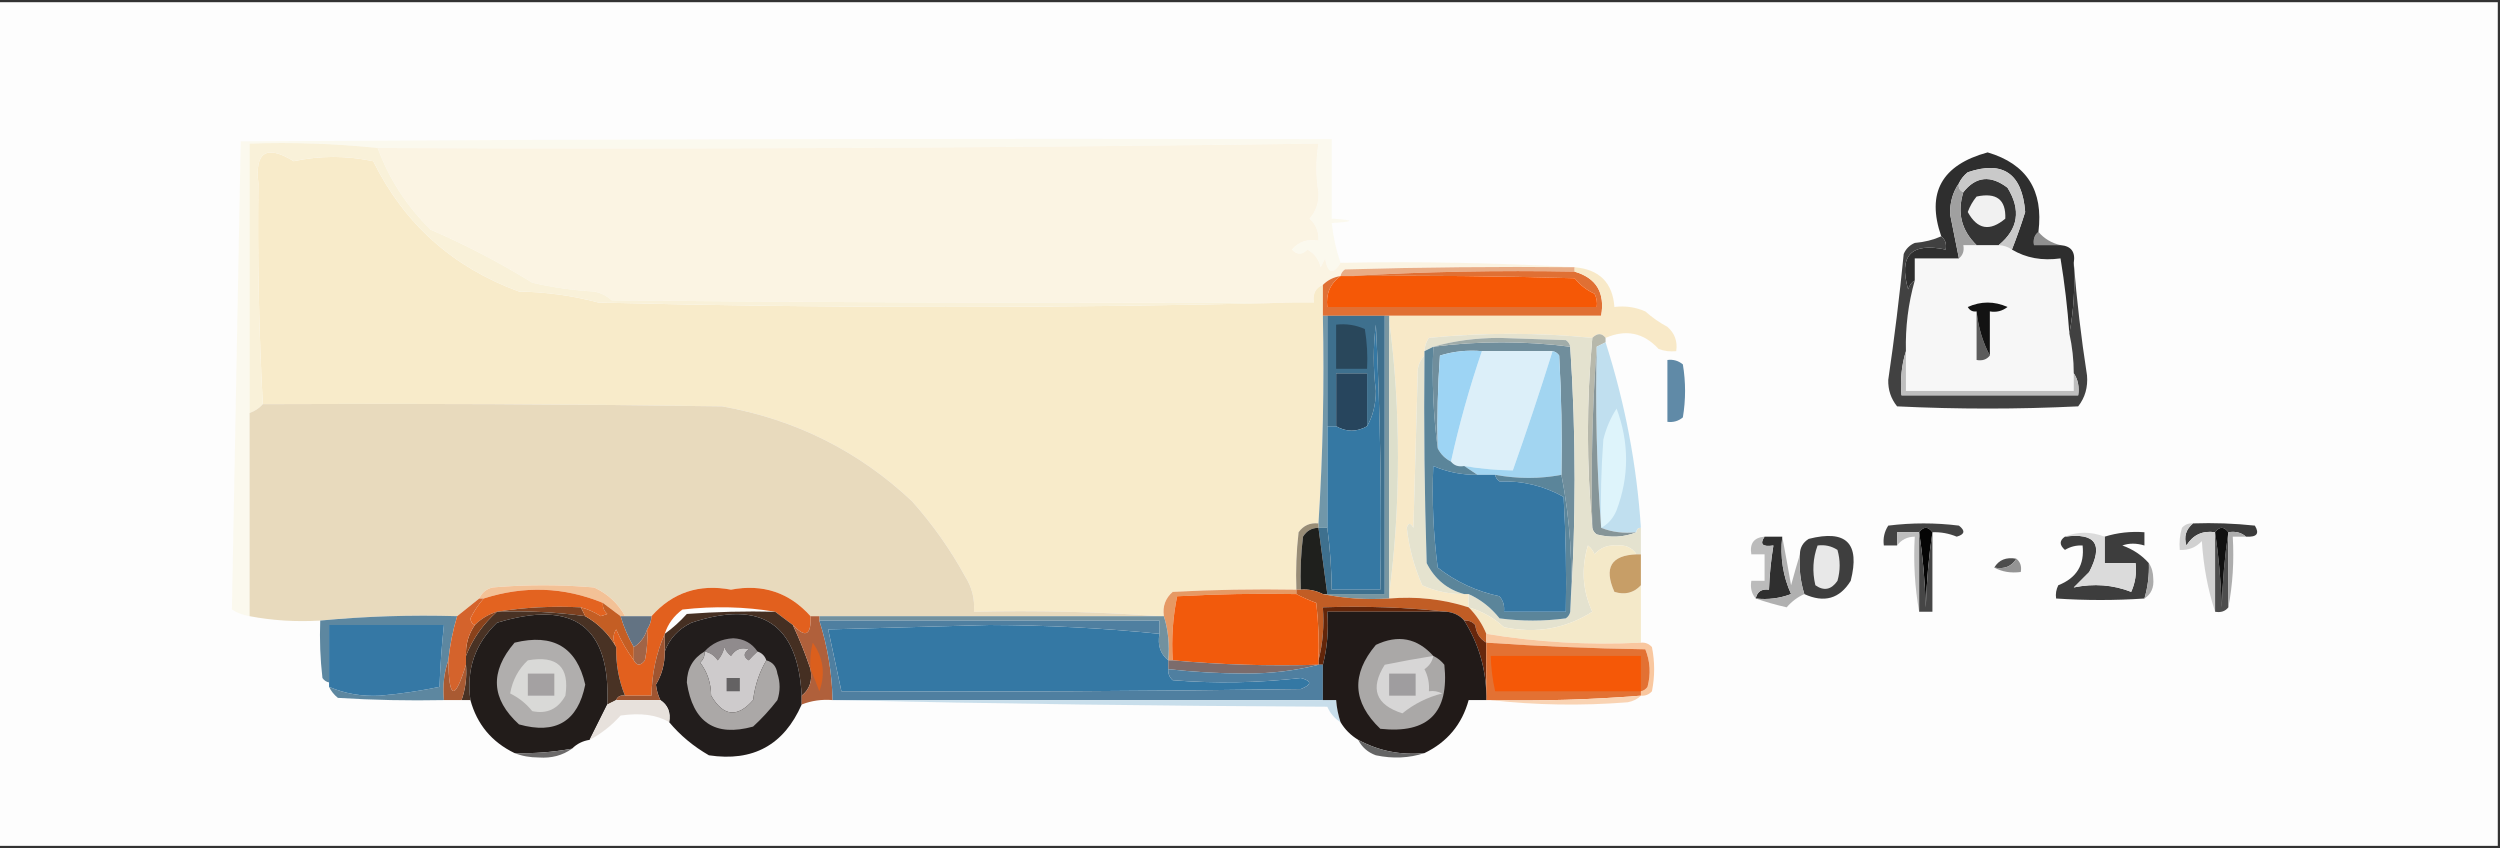 <?xml version="1.0" encoding="UTF-8"?>
<!DOCTYPE svg PUBLIC "-//W3C//DTD SVG 1.1//EN" "http://www.w3.org/Graphics/SVG/1.1/DTD/svg11.dtd">
<svg xmlns="http://www.w3.org/2000/svg" version="1.1" width="566px" height="192px" style="shape-rendering:geometricPrecision; text-rendering:geometricPrecision; image-rendering:optimizeQuality; fill-rule:evenodd; clip-rule:evenodd" xmlns:xlink="http://www.w3.org/1999/xlink">
<rect width="100%" height="100%" fill="#333333" stroke="none"/>
<g><path style="opacity:0.994" fill="#fefefe" d="M -0.5,0.5 C 188.167,0.5 376.833,0.5 565.5,0.5C 565.5,64.167 565.5,127.833 565.5,191.5C 376.833,191.5 188.167,191.5 -0.5,191.5C -0.5,127.833 -0.5,64.167 -0.5,0.5 Z"/></g>
<g><path style="opacity:1" fill="#fbf9ee" d="M 303.5,59.5 C 301.795,62.287 300.628,61.953 300,58.5C 299.667,59.167 299.333,59.833 299,60.5C 298.585,58.709 297.585,57.376 296,56.5C 294.817,57.731 293.651,57.731 292.5,56.5C 294.023,54.718 296.023,54.051 298.5,54.5C 298.617,52.517 297.95,50.85 296.5,49.5C 297.969,47.808 298.635,45.808 298.5,43.5C 297.898,39.972 297.898,36.305 298.5,32.5C 227.522,33.487 156.522,33.821 85.5,33.5C 76.014,32.506 66.348,32.173 56.5,32.5C 56.5,52.833 56.5,73.167 56.5,93.5C 56.5,108.833 56.5,124.167 56.5,139.5C 55.078,139.291 53.745,138.791 52.5,138C 53.154,102.943 53.82,67.609 54.5,32C 136.833,31.5 219.166,31.333 301.5,31.5C 301.5,37.5 301.5,43.5 301.5,49.5C 306.833,49.833 306.833,50.167 301.5,50.5C 301.858,53.689 302.525,56.689 303.5,59.5 Z"/></g>
<g><path style="opacity:1" fill="#fbf4e3" d="M 303.5,59.5 C 321.341,59.17 339.008,59.503 356.5,60.5C 339.163,60.333 321.83,60.5 304.5,61C 303.944,61.383 303.611,61.883 303.5,62.5C 301.938,62.733 300.605,63.4 299.5,64.5C 297.824,65.183 297.157,66.517 297.5,68.5C 295.833,68.5 294.167,68.5 292.5,68.5C 241.166,68.667 189.832,68.5 138.5,68C 137.377,66.956 136.044,66.29 134.5,66C 129.771,65.727 125.104,65.061 120.5,64C 113.091,59.425 105.425,55.425 97.5,52C 92.118,46.738 88.118,40.571 85.5,33.5C 156.522,33.821 227.522,33.487 298.5,32.5C 297.898,36.305 297.898,39.972 298.5,43.5C 298.635,45.808 297.969,47.808 296.5,49.5C 297.95,50.85 298.617,52.517 298.5,54.5C 296.023,54.051 294.023,54.718 292.5,56.5C 293.651,57.731 294.817,57.731 296,56.5C 297.585,57.376 298.585,58.709 299,60.5C 299.333,59.833 299.667,59.167 300,58.5C 300.628,61.953 301.795,62.287 303.5,59.5 Z"/></g>
<g><path style="opacity:1" fill="#f8ebca" d="M 292.5,68.5 C 294.167,68.5 295.833,68.5 297.5,68.5C 297.157,66.517 297.824,65.183 299.5,64.5C 299.5,66.833 299.5,69.167 299.5,71.5C 299.83,87.342 299.496,103.009 298.5,118.5C 296.61,118.297 295.11,118.963 294,120.5C 293.501,124.821 293.334,129.154 293.5,133.5C 284.161,133.334 274.827,133.5 265.5,134C 263.845,135.444 263.178,137.278 263.5,139.5C 263.167,139.5 262.833,139.5 262.5,139.5C 248.677,138.504 234.677,138.171 220.5,138.5C 220.722,135.61 220.055,132.943 218.5,130.5C 215.203,124.463 211.203,118.796 206.5,113.5C 194.412,102.123 180.079,94.956 163.5,92C 128.835,91.5 94.168,91.333 59.5,91.5C 58.622,74.921 58.288,58.254 58.5,41.5C 57.67,34.367 60.336,32.7 66.5,36.5C 72.476,35.209 78.476,35.209 84.5,36.5C 91.52,50.681 102.52,60.515 117.5,66C 123.627,66.098 129.627,66.931 135.5,68.5C 187.998,69.831 240.332,69.831 292.5,68.5 Z"/></g>
<g><path style="opacity:1" fill="#909090" d="M 461.5,52.5 C 462.802,54.028 464.469,55.028 466.5,55.5C 464.5,55.5 462.5,55.5 460.5,55.5C 460.263,54.209 460.596,53.209 461.5,52.5 Z"/></g>
<g><path style="opacity:1" fill="#f7f7f7" d="M 447.5,55.5 C 449.167,55.5 450.833,55.5 452.5,55.5C 453.609,55.557 454.609,55.89 455.5,56.5C 458.684,58.414 462.351,59.08 466.5,58.5C 467.427,64.134 468.093,69.8 468.5,75.5C 469.159,78.455 469.492,81.455 469.5,84.5C 469.5,85.833 469.5,87.167 469.5,88.5C 456.833,88.5 444.167,88.5 431.5,88.5C 431.5,85.5 431.5,82.5 431.5,79.5C 431.364,74.054 432.031,68.72 433.5,63.5C 433.5,61.833 433.5,60.167 433.5,58.5C 436.833,58.5 440.167,58.5 443.5,58.5C 444.404,57.791 444.737,56.791 444.5,55.5C 445.5,55.5 446.5,55.5 447.5,55.5 Z"/></g>
<g><path style="opacity:1" fill="#2e2e2e" d="M 461.5,52.5 C 460.596,53.209 460.263,54.209 460.5,55.5C 462.5,55.5 464.5,55.5 466.5,55.5C 468.912,55.694 469.912,57.027 469.5,59.5C 469.821,65.026 469.488,70.359 468.5,75.5C 468.093,69.8 467.427,64.134 466.5,58.5C 462.351,59.08 458.684,58.414 455.5,56.5C 456.59,53.733 457.59,50.9 458.5,48C 457.825,39.29 453.491,36.29 445.5,39C 444.619,39.708 443.953,40.542 443.5,41.5C 442.107,43.511 441.44,45.845 441.5,48.5C 442.174,51.842 442.84,55.175 443.5,58.5C 440.167,58.5 436.833,58.5 433.5,58.5C 433.5,60.167 433.5,61.833 433.5,63.5C 432.778,63.917 432.278,64.584 432,65.5C 429.83,57.855 432.664,54.855 440.5,56.5C 440.737,55.209 440.404,54.209 439.5,53.5C 436.085,43.677 439.585,37.344 450,34.5C 458.845,37.113 462.679,43.113 461.5,52.5 Z"/></g>
<g><path style="opacity:1" fill="#343434" d="M 452.5,55.5 C 450.833,55.5 449.167,55.5 447.5,55.5C 444.052,52.149 443.052,48.149 444.5,43.5C 447.344,39.921 450.678,39.588 454.5,42.5C 457.605,47.535 456.938,51.868 452.5,55.5 Z"/></g>
<g><path style="opacity:1" fill="#a0a0a0" d="M 443.5,41.5 C 443.328,42.492 443.662,43.158 444.5,43.5C 443.052,48.149 444.052,52.149 447.5,55.5C 446.5,55.5 445.5,55.5 444.5,55.5C 444.737,56.791 444.404,57.791 443.5,58.5C 442.84,55.175 442.174,51.842 441.5,48.5C 441.44,45.845 442.107,43.511 443.5,41.5 Z"/></g>
<g><path style="opacity:1" fill="#f1f1f1" d="M 447.5,44.5 C 452.006,43.527 454.172,45.194 454,49.5C 450.498,52.466 447.665,51.966 445.5,48C 445.978,46.697 446.645,45.531 447.5,44.5 Z"/></g>
<g><path style="opacity:1" fill="#c9c9c9" d="M 455.5,56.5 C 454.609,55.89 453.609,55.557 452.5,55.5C 456.938,51.868 457.605,47.535 454.5,42.5C 450.678,39.588 447.344,39.921 444.5,43.5C 443.662,43.158 443.328,42.492 443.5,41.5C 443.953,40.542 444.619,39.708 445.5,39C 453.491,36.29 457.825,39.29 458.5,48C 457.59,50.9 456.59,53.733 455.5,56.5 Z"/></g>
<g><path style="opacity:1" fill="#e9ac85" d="M 356.5,60.5 C 356.5,60.833 356.5,61.167 356.5,61.5C 339.325,61.17 322.325,61.503 305.5,62.5C 304.833,62.5 304.167,62.5 303.5,62.5C 303.611,61.883 303.944,61.383 304.5,61C 321.83,60.5 339.163,60.333 356.5,60.5 Z"/></g>
<g><path style="opacity:1" fill="#f9f1d9" d="M 85.5,33.5 C 88.118,40.571 92.118,46.738 97.5,52C 105.425,55.425 113.091,59.425 120.5,64C 125.104,65.061 129.771,65.727 134.5,66C 136.044,66.29 137.377,66.956 138.5,68C 189.832,68.5 241.166,68.667 292.5,68.5C 240.332,69.831 187.998,69.831 135.5,68.5C 129.627,66.931 123.627,66.098 117.5,66C 102.52,60.515 91.52,50.681 84.5,36.5C 78.476,35.209 72.476,35.209 66.5,36.5C 60.336,32.7 57.67,34.367 58.5,41.5C 58.288,58.254 58.622,74.921 59.5,91.5C 58.709,92.401 57.709,93.068 56.5,93.5C 56.5,73.167 56.5,52.833 56.5,32.5C 66.348,32.173 76.014,32.506 85.5,33.5 Z"/></g>
<g><path style="opacity:1" fill="#e07034" d="M 305.5,62.5 C 322.325,61.503 339.325,61.17 356.5,61.5C 361.412,62.935 363.412,66.269 362.5,71.5C 346.5,71.5 330.5,71.5 314.5,71.5C 314.167,71.5 313.833,71.5 313.5,71.5C 309.167,71.5 304.833,71.5 300.5,71.5C 300.167,71.5 299.833,71.5 299.5,71.5C 299.5,69.167 299.5,66.833 299.5,64.5C 300.605,63.4 301.938,62.733 303.5,62.5C 301.15,64.213 300.15,66.547 300.5,69.5C 320.833,69.5 341.167,69.5 361.5,69.5C 361.649,68.448 361.483,67.448 361,66.5C 359.229,65.696 357.729,64.529 356.5,63C 339.503,62.5 322.503,62.333 305.5,62.5 Z"/></g>
<g><path style="opacity:1" fill="#f55806" d="M 303.5,62.5 C 304.167,62.5 304.833,62.5 305.5,62.5C 322.503,62.333 339.503,62.5 356.5,63C 357.729,64.529 359.229,65.696 361,66.5C 361.483,67.448 361.649,68.448 361.5,69.5C 341.167,69.5 320.833,69.5 300.5,69.5C 300.15,66.547 301.15,64.213 303.5,62.5 Z"/></g>
<g><path style="opacity:1" fill="#f8e9c8" d="M 356.5,61.5 C 356.5,61.167 356.5,60.833 356.5,60.5C 362.103,61 365.103,64 365.5,69.5C 367.924,69.192 370.257,69.526 372.5,70.5C 374.028,71.861 375.695,73.028 377.5,74C 379.155,75.444 379.822,77.278 379.5,79.5C 378.127,79.657 376.793,79.49 375.5,79C 372.124,75.324 368.124,74.49 363.5,76.5C 362.652,75.375 361.652,75.375 360.5,76.5C 348.175,75.271 335.841,75.271 323.5,76.5C 322.873,77.417 322.539,78.417 322.5,79.5C 322.5,79.833 322.5,80.167 322.5,80.5C 321.732,81.263 321.232,82.263 321,83.5C 320.667,95.5 320.333,107.5 320,119.5C 319.346,118.304 318.846,118.304 318.5,119.5C 319.004,124.02 320.171,128.354 322,132.5C 324.997,133.866 328.164,134.533 331.5,134.5C 331.833,134.5 332.167,134.5 332.5,134.5C 332.5,135.5 332.5,136.5 332.5,137.5C 326.748,135.645 320.748,134.978 314.5,135.5C 314.5,135.167 314.5,134.833 314.5,134.5C 315.832,124.522 316.499,114.189 316.5,103.5C 316.499,92.811 315.832,82.478 314.5,72.5C 314.5,72.167 314.5,71.833 314.5,71.5C 330.5,71.5 346.5,71.5 362.5,71.5C 363.412,66.269 361.412,62.935 356.5,61.5 Z"/></g>
<g><path style="opacity:1" fill="#708e9c" d="M 355.5,78.5 C 356.833,98.5 356.833,118.5 355.5,138.5C 356.142,127.779 355.475,117.446 353.5,107.5C 353.666,98.494 353.5,89.494 353,80.5C 352.617,79.944 352.117,79.611 351.5,79.5C 346.167,79.5 340.833,79.5 335.5,79.5C 332.223,79.216 329.057,79.549 326,80.5C 325.5,87.492 325.334,94.492 325.5,101.5C 324.508,94.018 324.175,86.352 324.5,78.5C 334.833,77.167 345.167,77.167 355.5,78.5 Z"/></g>
<g><path style="opacity:1" fill="#b7b8ab" d="M 363.5,76.5 C 363.5,76.833 363.5,77.167 363.5,77.5C 362.833,77.833 362.167,78.167 361.5,78.5C 360.504,91.99 360.171,105.656 360.5,119.5C 359.178,105.265 359.178,90.931 360.5,76.5C 361.652,75.375 362.652,75.375 363.5,76.5 Z"/></g>
<g><path style="opacity:1" fill="#608aa7" d="M 377.5,81.5 C 378.822,81.33 379.989,81.663 381,82.5C 381.667,86.5 381.667,90.5 381,94.5C 379.989,95.337 378.822,95.67 377.5,95.5C 377.5,90.833 377.5,86.167 377.5,81.5 Z"/></g>
<g><path style="opacity:1" fill="#dceff9" d="M 335.5,79.5 C 340.833,79.5 346.167,79.5 351.5,79.5C 348.639,88.641 345.639,97.641 342.5,106.5C 338.802,106.448 335.135,106.114 331.5,105.5C 330.209,105.737 329.209,105.404 328.5,104.5C 330.369,96.024 332.702,87.691 335.5,79.5 Z"/></g>
<g><path style="opacity:1" fill="#414141" d="M 439.5,53.5 C 440.404,54.209 440.737,55.209 440.5,56.5C 432.664,54.855 429.83,57.855 432,65.5C 432.278,64.584 432.778,63.917 433.5,63.5C 432.031,68.72 431.364,74.054 431.5,79.5C 430.521,82.625 430.187,85.958 430.5,89.5C 443.833,89.5 457.167,89.5 470.5,89.5C 470.784,87.585 470.451,85.919 469.5,84.5C 469.492,81.455 469.159,78.455 468.5,75.5C 469.488,70.359 469.821,65.026 469.5,59.5C 470.169,67.909 471.169,76.409 472.5,85C 472.726,87.671 472.059,90.004 470.5,92C 456.833,92.667 443.167,92.667 429.5,92C 428.106,90.26 427.439,88.26 427.5,86C 428.894,76.532 430.061,67.032 431,57.5C 431.5,56.333 432.333,55.5 433.5,55C 435.708,54.809 437.708,54.309 439.5,53.5 Z"/></g>
<g><path style="opacity:1" fill="#bebebe" d="M 431.5,79.5 C 431.5,82.5 431.5,85.5 431.5,88.5C 444.167,88.5 456.833,88.5 469.5,88.5C 469.5,87.167 469.5,85.833 469.5,84.5C 470.451,85.919 470.784,87.585 470.5,89.5C 457.167,89.5 443.833,89.5 430.5,89.5C 430.187,85.958 430.521,82.625 431.5,79.5 Z"/></g>
<g><path style="opacity:1" fill="#5c5c5c" d="M 447.5,70.5 C 447.881,74.119 448.881,77.452 450.5,80.5C 449.791,81.404 448.791,81.737 447.5,81.5C 447.5,77.833 447.5,74.167 447.5,70.5 Z"/></g>
<g><path style="opacity:1" fill="#131313" d="M 450.5,80.5 C 448.881,77.452 447.881,74.119 447.5,70.5C 446.624,70.631 445.957,70.297 445.5,69.5C 448.5,68.167 451.5,68.167 454.5,69.5C 453.311,70.429 451.978,70.762 450.5,70.5C 450.5,73.833 450.5,77.167 450.5,80.5 Z"/></g>
<g><path style="opacity:1" fill="#27455d" d="M 309.5,96.5 C 307.167,97.833 304.833,97.833 302.5,96.5C 302.5,92.5 302.5,88.5 302.5,84.5C 304.833,84.5 307.167,84.5 309.5,84.5C 309.5,88.5 309.5,92.5 309.5,96.5 Z"/></g>
<g><path style="opacity:1" fill="#9dd4f4" d="M 335.5,79.5 C 332.702,87.691 330.369,96.024 328.5,104.5C 327.167,103.833 326.167,102.833 325.5,101.5C 325.334,94.492 325.5,87.492 326,80.5C 329.057,79.549 332.223,79.216 335.5,79.5 Z"/></g>
<g><path style="opacity:1" fill="#c0dfef" d="M 363.5,77.5 C 367.896,91.215 370.563,105.215 371.5,119.5C 370.833,119.5 370.5,119.833 370.5,120.5C 367.615,120.806 364.948,120.473 362.5,119.5C 361.504,106.01 361.171,92.344 361.5,78.5C 362.167,78.167 362.833,77.833 363.5,77.5 Z"/></g>
<g><path style="opacity:1" fill="#a2d5f1" d="M 351.5,79.5 C 352.117,79.611 352.617,79.944 353,80.5C 353.5,89.494 353.666,98.494 353.5,107.5C 348.666,108.426 343.666,108.426 338.5,107.5C 337.167,107.5 335.833,107.5 334.5,107.5C 333.5,106.833 332.5,106.167 331.5,105.5C 335.135,106.114 338.802,106.448 342.5,106.5C 345.639,97.641 348.639,88.641 351.5,79.5 Z"/></g>
<g><path style="opacity:1" fill="#e8dabd" d="M 59.5,91.5 C 94.168,91.333 128.835,91.5 163.5,92C 180.079,94.956 194.412,102.123 206.5,113.5C 211.203,118.796 215.203,124.463 218.5,130.5C 220.055,132.943 220.722,135.61 220.5,138.5C 234.677,138.171 248.677,138.504 262.5,139.5C 236.833,139.5 211.167,139.5 185.5,139.5C 184.833,139.5 184.167,139.5 183.5,139.5C 178.706,134.141 172.706,132.141 165.5,133.5C 158.256,132.141 152.256,134.141 147.5,139.5C 145.5,139.5 143.5,139.5 141.5,139.5C 139.944,136.615 137.611,134.448 134.5,133C 126.833,132.333 119.167,132.333 111.5,133C 110.058,133.377 109.058,134.21 108.5,135.5C 106.833,136.833 105.167,138.167 103.5,139.5C 93.085,139.192 82.751,139.525 72.5,140.5C 66.974,140.821 61.641,140.488 56.5,139.5C 56.5,124.167 56.5,108.833 56.5,93.5C 57.709,93.068 58.709,92.401 59.5,91.5 Z"/></g>
<g><path style="opacity:1" fill="#def4fb" d="M 362.5,119.5 C 362.334,112.825 362.5,106.158 363,99.5C 363.619,96.968 364.619,94.635 366,92.5C 368.861,100.224 368.861,107.891 366,115.5C 365.26,117.319 364.093,118.652 362.5,119.5 Z"/></g>
<g><path style="opacity:1" fill="#3578a3" d="M 300.5,119.5 C 300.5,111.833 300.5,104.167 300.5,96.5C 301.167,96.5 301.833,96.5 302.5,96.5C 304.833,97.833 307.167,97.833 309.5,96.5C 310.812,94.257 311.478,91.59 311.5,88.5C 310.868,83.446 310.868,78.446 311.5,73.5C 312.5,93.489 312.833,113.489 312.5,133.5C 308.833,133.5 305.167,133.5 301.5,133.5C 301.46,128.807 301.127,124.141 300.5,119.5 Z"/></g>
<g><path style="opacity:1" fill="#7896a1" d="M 313.5,71.5 C 313.833,71.5 314.167,71.5 314.5,71.5C 314.5,71.833 314.5,72.167 314.5,72.5C 314.5,93.167 314.5,113.833 314.5,134.5C 314.5,134.833 314.5,135.167 314.5,135.5C 309.305,135.821 304.305,135.487 299.5,134.5C 299.833,134.5 300.167,134.5 300.5,134.5C 304.833,134.5 309.167,134.5 313.5,134.5C 313.5,113.5 313.5,92.5 313.5,71.5 Z"/></g>
<g><path style="opacity:1" fill="#7197a9" d="M 299.5,71.5 C 299.833,71.5 300.167,71.5 300.5,71.5C 300.5,79.833 300.5,88.167 300.5,96.5C 300.5,104.167 300.5,111.833 300.5,119.5C 299.833,119.5 299.167,119.5 298.5,119.5C 298.5,119.167 298.5,118.833 298.5,118.5C 299.496,103.009 299.83,87.342 299.5,71.5 Z"/></g>
<g><path style="opacity:1" fill="#dddfcb" d="M 314.5,72.5 C 315.832,82.478 316.499,92.811 316.5,103.5C 316.499,114.189 315.832,124.522 314.5,134.5C 314.5,113.833 314.5,93.167 314.5,72.5 Z"/></g>
<g><path style="opacity:1" fill="#869598" d="M 361.5,78.5 C 361.171,92.344 361.504,106.01 362.5,119.5C 364.948,120.473 367.615,120.806 370.5,120.5C 367.696,121.638 364.696,121.805 361.5,121C 360.944,120.617 360.611,120.117 360.5,119.5C 360.171,105.656 360.504,91.99 361.5,78.5 Z"/></g>
<g><path style="opacity:1" fill="#434343" d="M 437.5,120.5 C 436.5,119.167 435.5,119.167 434.5,120.5C 432.833,120.5 431.167,120.5 429.5,120.5C 429.5,121.5 429.5,122.5 429.5,123.5C 428.5,123.5 427.5,123.5 426.5,123.5C 426.286,121.856 426.62,120.356 427.5,119C 432.833,118.333 438.167,118.333 443.5,119C 444.993,120.156 444.826,120.99 443,121.5C 441.234,120.767 439.401,120.433 437.5,120.5 Z"/></g>
<g><path style="opacity:1" fill="#3b3b3b" d="M 496.5,118.5 C 501.179,118.334 505.845,118.501 510.5,119C 511.609,120.813 510.942,121.646 508.5,121.5C 507.432,120.566 506.099,120.232 504.5,120.5C 503.5,119.167 502.5,119.167 501.5,120.5C 498.675,120.081 496.509,121.081 495,123.5C 494.387,121.505 494.887,119.838 496.5,118.5 Z"/></g>
<g><path style="opacity:1" fill="#050505" d="M 434.5,120.5 C 435.5,119.167 436.5,119.167 437.5,120.5C 436.673,125.985 436.173,131.652 436,137.5C 435.827,131.652 435.327,125.985 434.5,120.5 Z"/></g>
<g><path style="opacity:1" fill="#3e3e3e" d="M 408.5,134.5 C 407.597,131.609 407.264,128.609 407.5,125.5C 407.511,123.983 408.177,122.816 409.5,122C 418,119.833 421.167,123 419,131.5C 416.497,135.56 412.997,136.56 408.5,134.5 Z"/></g>
<g><path style="opacity:1" fill="#bdbdbd" d="M 434.5,120.5 C 434.5,126.5 434.5,132.5 434.5,138.5C 433.511,133.025 433.178,127.358 433.5,121.5C 431.801,121.527 430.467,122.194 429.5,123.5C 429.5,122.5 429.5,121.5 429.5,120.5C 431.167,120.5 432.833,120.5 434.5,120.5 Z"/></g>
<g><path style="opacity:1" fill="#d1d1d1" d="M 496.5,118.5 C 494.887,119.838 494.387,121.505 495,123.5C 496.509,121.081 498.675,120.081 501.5,120.5C 501.5,126.5 501.5,132.5 501.5,138.5C 499.866,133.563 498.866,128.229 498.5,122.5C 497.15,123.95 495.484,124.617 493.5,124.5C 493.34,122.801 493.506,121.134 494,119.5C 494.671,118.748 495.504,118.414 496.5,118.5 Z"/></g>
<g><path style="opacity:1" fill="#4d4d4d" d="M 501.5,120.5 C 502.327,125.985 502.827,131.652 503,137.5C 503.173,131.652 503.673,125.985 504.5,120.5C 504.5,126.167 504.5,131.833 504.5,137.5C 503.791,138.404 502.791,138.737 501.5,138.5C 501.5,132.5 501.5,126.5 501.5,120.5 Z"/></g>
<g><path style="opacity:1" fill="#e4e2cf" d="M 360.5,76.5 C 359.178,90.931 359.178,105.265 360.5,119.5C 360.611,120.117 360.944,120.617 361.5,121C 364.696,121.805 367.696,121.638 370.5,120.5C 370.5,119.833 370.833,119.5 371.5,119.5C 371.5,121.5 371.5,123.5 371.5,125.5C 371.167,125.5 370.833,125.5 370.5,125.5C 369.508,123.974 368.008,123.307 366,123.5C 363.966,123.354 362.299,124.02 361,125.5C 360.692,124.692 360.192,124.025 359.5,123.5C 357.954,128.722 358.287,133.722 360.5,138.5C 354.445,142.351 347.778,143.517 340.5,142C 338.211,139.889 335.545,138.389 332.5,137.5C 332.5,136.5 332.5,135.5 332.5,134.5C 335.245,135.737 337.578,137.57 339.5,140C 344.5,140.667 349.5,140.667 354.5,140C 355.056,139.617 355.389,139.117 355.5,138.5C 356.833,118.5 356.833,98.5 355.5,78.5C 355.389,77.883 355.056,77.383 354.5,77C 349.5,76.833 344.5,76.667 339.5,76.5C 334.119,76.506 329.119,77.172 324.5,78.5C 323.833,78.833 323.167,79.167 322.5,79.5C 322.539,78.417 322.873,77.417 323.5,76.5C 335.841,75.271 348.175,75.271 360.5,76.5 Z"/></g>
<g><path style="opacity:1" fill="#a0aca9" d="M 355.5,78.5 C 345.167,77.167 334.833,77.167 324.5,78.5C 329.119,77.172 334.119,76.506 339.5,76.5C 344.5,76.667 349.5,76.833 354.5,77C 355.056,77.383 355.389,77.883 355.5,78.5 Z"/></g>
<g><path style="opacity:1" fill="#464646" d="M 434.5,120.5 C 435.327,125.985 435.827,131.652 436,137.5C 436.173,131.652 436.673,125.985 437.5,120.5C 437.5,126.5 437.5,132.5 437.5,138.5C 436.5,138.5 435.5,138.5 434.5,138.5C 434.5,132.5 434.5,126.5 434.5,120.5 Z"/></g>
<g><path style="opacity:1" fill="#101010" d="M 501.5,120.5 C 502.5,119.167 503.5,119.167 504.5,120.5C 503.673,125.985 503.173,131.652 503,137.5C 502.827,131.652 502.327,125.985 501.5,120.5 Z"/></g>
<g><path style="opacity:1" fill="#adadad" d="M 504.5,120.5 C 506.099,120.232 507.432,120.566 508.5,121.5C 507.5,121.5 506.5,121.5 505.5,121.5C 505.821,127.026 505.488,132.36 504.5,137.5C 504.5,131.833 504.5,126.167 504.5,120.5 Z"/></g>
<g><path style="opacity:1" fill="#e5e3cf" d="M 322.5,80.5 C 322.333,96.17 322.5,111.837 323,127.5C 324.857,131.147 327.69,133.48 331.5,134.5C 328.164,134.533 324.997,133.866 322,132.5C 320.171,128.354 319.004,124.02 318.5,119.5C 318.846,118.304 319.346,118.304 320,119.5C 320.333,107.5 320.667,95.5 321,83.5C 321.232,82.263 321.732,81.263 322.5,80.5 Z"/></g>
<g><path style="opacity:1" fill="#988c76" d="M 298.5,118.5 C 298.5,118.833 298.5,119.167 298.5,119.5C 296.983,119.511 295.816,120.177 295,121.5C 294.501,125.486 294.334,129.486 294.5,133.5C 294.167,133.5 293.833,133.5 293.5,133.5C 293.334,129.154 293.501,124.821 294,120.5C 295.11,118.963 296.61,118.297 298.5,118.5 Z"/></g>
<g><path style="opacity:1" fill="#5b859a" d="M 324.5,78.5 C 324.175,86.352 324.508,94.018 325.5,101.5C 326.167,102.833 327.167,103.833 328.5,104.5C 329.209,105.404 330.209,105.737 331.5,105.5C 332.5,106.167 333.5,106.833 334.5,107.5C 330.991,107.542 327.658,106.876 324.5,105.5C 324.169,113.196 324.503,120.862 325.5,128.5C 329.568,131.702 334.234,133.868 339.5,135C 340.337,136.011 340.67,137.178 340.5,138.5C 345.167,138.5 349.833,138.5 354.5,138.5C 354.666,129.827 354.5,121.16 354,112.5C 349.548,109.997 344.715,108.831 339.5,109C 338.944,108.617 338.611,108.117 338.5,107.5C 343.666,108.426 348.666,108.426 353.5,107.5C 355.475,117.446 356.142,127.779 355.5,138.5C 355.389,139.117 355.056,139.617 354.5,140C 349.5,140.667 344.5,140.667 339.5,140C 337.578,137.57 335.245,135.737 332.5,134.5C 332.167,134.5 331.833,134.5 331.5,134.5C 327.69,133.48 324.857,131.147 323,127.5C 322.5,111.837 322.333,96.17 322.5,80.5C 322.5,80.167 322.5,79.833 322.5,79.5C 323.167,79.167 323.833,78.833 324.5,78.5 Z"/></g>
<g><path style="opacity:1" fill="#3577a3" d="M 334.5,107.5 C 335.833,107.5 337.167,107.5 338.5,107.5C 338.611,108.117 338.944,108.617 339.5,109C 344.715,108.831 349.548,109.997 354,112.5C 354.5,121.16 354.666,129.827 354.5,138.5C 349.833,138.5 345.167,138.5 340.5,138.5C 340.67,137.178 340.337,136.011 339.5,135C 334.234,133.868 329.568,131.702 325.5,128.5C 324.503,120.862 324.169,113.196 324.5,105.5C 327.658,106.876 330.991,107.542 334.5,107.5 Z"/></g>
<g><path style="opacity:1" fill="#e8e8e8" d="M 411.5,123.5 C 413.144,123.286 414.644,123.62 416,124.5C 416.667,126.833 416.667,129.167 416,131.5C 414.604,133.527 412.938,133.86 411,132.5C 410.264,129.408 410.431,126.408 411.5,123.5 Z"/></g>
<g><path style="opacity:1" fill="#3d3d3d" d="M 486.5,127.5 C 486.599,130.237 486.265,132.904 485.5,135.5C 478.898,135.955 472.231,135.955 465.5,135.5C 465.351,134.448 465.517,133.448 466,132.5C 470.144,130.866 471.977,127.866 471.5,123.5C 470.07,123.421 468.736,123.754 467.5,124.5C 466.224,123.386 466.224,122.386 467.5,121.5C 474.425,120.572 476.259,123.239 473,129.5C 471.833,130.667 470.667,131.833 469.5,133C 474.033,132.052 478.367,132.385 482.5,134C 483.423,131.959 483.756,129.792 483.5,127.5C 481.167,127.5 478.833,127.5 476.5,127.5C 476.5,125.5 476.5,123.5 476.5,121.5C 479.391,120.597 482.391,120.264 485.5,120.5C 485.5,121.5 485.5,122.5 485.5,123.5C 483.669,122.948 482.003,122.948 480.5,123.5C 482.901,124.358 484.901,125.691 486.5,127.5 Z"/></g>
<g><path style="opacity:1" fill="#2f2f2f" d="M 399.5,121.5 C 400.833,121.5 402.167,121.5 403.5,121.5C 402.987,126.085 403.654,130.418 405.5,134.5C 402.914,135.48 400.247,135.813 397.5,135.5C 397.821,133.952 398.821,133.285 400.5,133.5C 400.616,130.14 400.949,126.807 401.5,123.5C 399.007,123.869 398.34,123.203 399.5,121.5 Z"/></g>
<g><path style="opacity:1" fill="#4d4d4d" d="M 456.5,126.5 C 455.448,128.256 453.781,128.923 451.5,128.5C 452.552,126.744 454.219,126.077 456.5,126.5 Z"/></g>
<g><path style="opacity:1" fill="#3e708e" d="M 300.5,71.5 C 304.833,71.5 309.167,71.5 313.5,71.5C 313.5,92.5 313.5,113.5 313.5,134.5C 309.167,134.5 304.833,134.5 300.5,134.5C 299.833,129.5 299.167,124.5 298.5,119.5C 299.167,119.5 299.833,119.5 300.5,119.5C 301.127,124.141 301.46,128.807 301.5,133.5C 305.167,133.5 308.833,133.5 312.5,133.5C 312.833,113.489 312.5,93.489 311.5,73.5C 310.868,78.446 310.868,83.446 311.5,88.5C 311.478,91.59 310.812,94.257 309.5,96.5C 309.5,92.5 309.5,88.5 309.5,84.5C 307.167,84.5 304.833,84.5 302.5,84.5C 302.5,88.5 302.5,92.5 302.5,96.5C 301.833,96.5 301.167,96.5 300.5,96.5C 300.5,88.167 300.5,79.833 300.5,71.5 Z"/></g>
<g><path style="opacity:1" fill="#29475b" d="M 302.5,73.5 C 304.792,73.244 306.959,73.577 309,74.5C 309.498,77.482 309.665,80.482 309.5,83.5C 307.167,83.5 304.833,83.5 302.5,83.5C 302.5,80.167 302.5,76.833 302.5,73.5 Z"/></g>
<g><path style="opacity:1" fill="#bbbbbb" d="M 399.5,121.5 C 398.34,123.203 399.007,123.869 401.5,123.5C 400.949,126.807 400.616,130.14 400.5,133.5C 398.821,133.285 397.821,133.952 397.5,135.5C 396.566,134.432 396.232,133.099 396.5,131.5C 397.5,131.5 398.5,131.5 399.5,131.5C 399.5,129.5 399.5,127.5 399.5,125.5C 398.5,125.5 397.5,125.5 396.5,125.5C 396.088,123.027 397.088,121.694 399.5,121.5 Z"/></g>
<g><path style="opacity:1" fill="#949494" d="M 456.5,126.5 C 457.404,127.209 457.737,128.209 457.5,129.5C 455.265,129.795 453.265,129.461 451.5,128.5C 453.781,128.923 455.448,128.256 456.5,126.5 Z"/></g>
<g><path style="opacity:1" fill="#dbdbdb" d="M 467.5,121.5 C 470.362,120.319 473.362,120.319 476.5,121.5C 476.5,123.5 476.5,125.5 476.5,127.5C 478.833,127.5 481.167,127.5 483.5,127.5C 483.756,129.792 483.423,131.959 482.5,134C 478.367,132.385 474.033,132.052 469.5,133C 470.667,131.833 471.833,130.667 473,129.5C 476.259,123.239 474.425,120.572 467.5,121.5 Z"/></g>
<g><path style="opacity:1" fill="#1f201d" d="M 298.5,119.5 C 299.167,124.5 299.833,129.5 300.5,134.5C 300.167,134.5 299.833,134.5 299.5,134.5C 297.958,133.699 296.292,133.366 294.5,133.5C 294.334,129.486 294.501,125.486 295,121.5C 295.816,120.177 296.983,119.511 298.5,119.5 Z"/></g>
<g><path style="opacity:1" fill="#f3c196" d="M 141.5,139.5 C 141.167,139.5 140.833,139.5 140.5,139.5C 139.167,138.5 137.833,137.5 136.5,136.5C 127.701,132.883 118.701,132.55 109.5,135.5C 109.167,135.5 108.833,135.5 108.5,135.5C 109.058,134.21 110.058,133.377 111.5,133C 119.167,132.333 126.833,132.333 134.5,133C 137.611,134.448 139.944,136.615 141.5,139.5 Z"/></g>
<g><path style="opacity:1" fill="#f4e9c9" d="M 370.5,125.5 C 364.738,125.72 363.071,128.554 365.5,134C 367.874,134.743 369.874,134.243 371.5,132.5C 371.5,136.833 371.5,141.167 371.5,145.5C 359.651,146.074 347.984,145.408 336.5,143.5C 335.585,141.246 334.252,139.246 332.5,137.5C 335.545,138.389 338.211,139.889 340.5,142C 347.778,143.517 354.445,142.351 360.5,138.5C 358.287,133.722 357.954,128.722 359.5,123.5C 360.192,124.025 360.692,124.692 361,125.5C 362.299,124.02 363.966,123.354 366,123.5C 368.008,123.307 369.508,123.974 370.5,125.5 Z"/></g>
<g><path style="opacity:1" fill="#c79e67" d="M 370.5,125.5 C 370.833,125.5 371.167,125.5 371.5,125.5C 371.5,127.833 371.5,130.167 371.5,132.5C 369.874,134.243 367.874,134.743 365.5,134C 363.071,128.554 364.738,125.72 370.5,125.5 Z"/></g>
<g><path style="opacity:1" fill="#b0b0b0" d="M 403.5,121.5 C 404.166,125.021 404.833,128.687 405.5,132.5C 406.168,130.031 406.835,127.698 407.5,125.5C 407.264,128.609 407.597,131.609 408.5,134.5C 406.976,135.174 405.642,136.174 404.5,137.5C 402.018,136.933 399.684,136.266 397.5,135.5C 400.247,135.813 402.914,135.48 405.5,134.5C 403.654,130.418 402.987,126.085 403.5,121.5 Z"/></g>
<g><path style="opacity:1" fill="#e69964" d="M 293.5,133.5 C 293.5,133.833 293.5,134.167 293.5,134.5C 284.494,134.334 275.494,134.5 266.5,135C 265.531,139.737 265.197,144.57 265.5,149.5C 265.167,149.5 264.833,149.5 264.5,149.5C 264.813,145.958 264.479,142.625 263.5,139.5C 263.178,137.278 263.845,135.444 265.5,134C 274.827,133.5 284.161,133.334 293.5,133.5 Z"/></g>
<g><path style="opacity:1" fill="#e2601e" d="M 183.5,139.5 C 183.702,143.845 182.369,144.512 179.5,141.5C 178.128,140.488 176.795,139.488 175.5,138.5C 168.679,137.345 161.679,137.179 154.5,138C 152.536,139.451 151.203,141.284 150.5,143.5C 148.581,147.857 147.581,152.523 147.5,157.5C 145.5,157.5 143.5,157.5 141.5,157.5C 140.083,154.002 139.417,150.335 139.5,146.5C 138.708,145.033 138.708,143.7 139.5,142.5C 140.604,145.05 141.937,147.383 143.5,149.5C 144.189,150.774 145.023,150.774 146,149.5C 146.497,147.19 146.663,144.857 146.5,142.5C 147.11,141.609 147.443,140.609 147.5,139.5C 152.256,134.141 158.256,132.141 165.5,133.5C 172.706,132.141 178.706,134.141 183.5,139.5 Z"/></g>
<g><path style="opacity:1" fill="#ababab" d="M 486.5,127.5 C 487.152,128.449 487.486,129.615 487.5,131C 487.693,133.008 487.026,134.508 485.5,135.5C 486.265,132.904 486.599,130.237 486.5,127.5 Z"/></g>
<g><path style="opacity:1" fill="#e36320" d="M 136.5,136.5 C 136.414,137.496 136.748,138.329 137.5,139C 137,139.167 136.5,139.333 136,139.5C 134.594,138.586 133.094,137.92 131.5,137.5C 124.978,137.177 118.645,137.51 112.5,138.5C 110.589,139.075 108.922,140.075 107.5,141.5C 106.903,141.265 106.57,140.765 106.5,140C 107.315,138.357 108.315,136.857 109.5,135.5C 118.701,132.55 127.701,132.883 136.5,136.5 Z"/></g>
<g><path style="opacity:1" fill="#c15d25" d="M 293.5,133.5 C 293.833,133.5 294.167,133.5 294.5,133.5C 296.292,133.366 297.958,133.699 299.5,134.5C 304.305,135.487 309.305,135.821 314.5,135.5C 320.748,134.978 326.748,135.645 332.5,137.5C 334.252,139.246 335.585,141.246 336.5,143.5C 336.5,144.167 336.5,144.833 336.5,145.5C 335.034,144.653 334.2,143.32 334,141.5C 333.329,140.748 332.496,140.414 331.5,140.5C 330.486,139.326 329.153,138.66 327.5,138.5C 318.348,137.506 309.015,137.173 299.5,137.5C 299.817,141.702 299.483,145.702 298.5,149.5C 298.666,145.154 298.499,140.821 298,136.5C 296.378,135.901 294.878,135.234 293.5,134.5C 293.5,134.167 293.5,133.833 293.5,133.5 Z"/></g>
<g><path style="opacity:1" fill="#7e4120" d="M 112.5,138.5 C 118.645,137.51 124.978,137.177 131.5,137.5C 131.833,138.167 132.167,138.833 132.5,139.5C 125.891,138.577 119.224,138.244 112.5,138.5 Z"/></g>
<g><path style="opacity:1" fill="#854221" d="M 175.5,138.5 C 168.825,138.334 162.158,138.5 155.5,139C 153.963,140.707 152.296,142.207 150.5,143.5C 152.296,142.207 153.963,140.707 155.5,139C 162.158,138.5 168.825,138.334 175.5,138.5 Z"/></g>
<g><path style="opacity:1" fill="#63260a" d="M 327.5,138.5 C 318.5,138.5 309.5,138.5 300.5,138.5C 300.817,142.702 300.483,146.702 299.5,150.5C 299.167,150.5 298.833,150.5 298.5,150.5C 298.5,150.167 298.5,149.833 298.5,149.5C 299.483,145.702 299.817,141.702 299.5,137.5C 309.015,137.173 318.348,137.506 327.5,138.5 Z"/></g>
<g><path style="opacity:1" fill="#452f22" d="M 175.5,138.5 C 176.795,139.488 178.128,140.488 179.5,141.5C 181.043,144.807 182.377,148.14 183.5,151.5C 183.975,154.082 183.308,156.082 181.5,157.5C 180.656,141.201 172.322,135.701 156.5,141C 153.558,142.436 151.558,144.603 150.5,147.5C 150.5,146.167 150.5,144.833 150.5,143.5C 152.296,142.207 153.963,140.707 155.5,139C 162.158,138.5 168.825,138.334 175.5,138.5 Z"/></g>
<g><path style="opacity:1" fill="#493224" d="M 112.5,138.5 C 119.224,138.244 125.891,138.577 132.5,139.5C 135.509,141.21 137.842,143.543 139.5,146.5C 139.417,150.335 140.083,154.002 141.5,157.5C 140.508,157.328 139.842,157.662 139.5,158.5C 138.833,158.833 138.167,159.167 137.5,159.5C 138.231,141.821 129.898,135.655 112.5,141C 107.544,145.76 105.544,151.593 106.5,158.5C 105.833,158.5 105.167,158.5 104.5,158.5C 105.388,155.946 105.721,153.279 105.5,150.5C 105.5,149.833 105.5,149.167 105.5,148.5C 106.992,144.659 109.325,141.325 112.5,138.5 Z"/></g>
<g><path style="opacity:1" fill="#c45e24" d="M 136.5,136.5 C 137.833,137.5 139.167,138.5 140.5,139.5C 141.227,141.954 142.227,144.287 143.5,146.5C 143.5,147.5 143.5,148.5 143.5,149.5C 141.937,147.383 140.604,145.05 139.5,142.5C 138.708,143.7 138.708,145.033 139.5,146.5C 137.842,143.543 135.509,141.21 132.5,139.5C 132.167,138.833 131.833,138.167 131.5,137.5C 133.094,137.92 134.594,138.586 136,139.5C 136.5,139.333 137,139.167 137.5,139C 136.748,138.329 136.414,137.496 136.5,136.5 Z"/></g>
<g><path style="opacity:1" fill="#71919f" d="M 185.5,140.5 C 185.5,140.167 185.5,139.833 185.5,139.5C 211.167,139.5 236.833,139.5 262.5,139.5C 262.833,139.5 263.167,139.5 263.5,139.5C 264.479,142.625 264.813,145.958 264.5,149.5C 262.692,148.082 262.025,146.082 262.5,143.5C 262.5,142.5 262.5,141.5 262.5,140.5C 236.833,140.5 211.167,140.5 185.5,140.5 Z"/></g>
<g><path style="opacity:1" fill="#5d87a0" d="M 103.5,139.5 C 102.518,142.763 101.851,146.097 101.5,149.5C 100.523,152.287 100.19,155.287 100.5,158.5C 92.493,158.666 84.493,158.5 76.5,158C 75.62,157.292 74.953,156.458 74.5,155.5C 78.079,157.045 81.912,157.712 86,157.5C 90.573,157.1 95.073,156.434 99.5,155.5C 99.669,150.819 100.002,146.152 100.5,141.5C 91.833,141.5 83.167,141.5 74.5,141.5C 74.5,145.833 74.5,150.167 74.5,154.5C 73.883,154.389 73.383,154.056 73,153.5C 72.501,149.179 72.334,144.846 72.5,140.5C 82.751,139.525 93.085,139.192 103.5,139.5 Z"/></g>
<g><path style="opacity:1" fill="#8a421b" d="M 112.5,138.5 C 109.325,141.325 106.992,144.659 105.5,148.5C 105.394,145.921 106.061,143.588 107.5,141.5C 108.922,140.075 110.589,139.075 112.5,138.5 Z"/></g>
<g><path style="opacity:1" fill="#d4632c" d="M 108.5,135.5 C 108.833,135.5 109.167,135.5 109.5,135.5C 108.315,136.857 107.315,138.357 106.5,140C 106.57,140.765 106.903,141.265 107.5,141.5C 106.061,143.588 105.394,145.921 105.5,148.5C 105.5,149.167 105.5,149.833 105.5,150.5C 102.96,158.74 101.627,158.407 101.5,149.5C 101.851,146.097 102.518,142.763 103.5,139.5C 105.167,138.167 106.833,136.833 108.5,135.5 Z"/></g>
<g><path style="opacity:1" fill="#221c1a" d="M 137.5,159.5 C 136.167,162.167 134.833,164.833 133.5,167.5C 131.938,167.733 130.605,168.4 129.5,169.5C 125.215,170.295 120.881,170.628 116.5,170.5C 111.338,168.006 108.005,164.006 106.5,158.5C 105.544,151.593 107.544,145.76 112.5,141C 129.898,135.655 138.231,141.821 137.5,159.5 Z"/></g>
<g><path style="opacity:1" fill="#637383" d="M 140.5,139.5 C 140.833,139.5 141.167,139.5 141.5,139.5C 143.5,139.5 145.5,139.5 147.5,139.5C 147.443,140.609 147.11,141.609 146.5,142.5C 145.978,144.219 144.978,145.552 143.5,146.5C 142.227,144.287 141.227,141.954 140.5,139.5 Z"/></g>
<g><path style="opacity:1" fill="#3478a4" d="M 262.5,143.5 C 262.025,146.082 262.692,148.082 264.5,149.5C 264.5,150.167 264.5,150.833 264.5,151.5C 264.414,152.496 264.748,153.329 265.5,154C 275.195,154.783 284.862,154.616 294.5,153.5C 297.028,154.169 297.028,155.002 294.5,156C 259.835,156.5 225.168,156.667 190.5,156.5C 189.52,151.857 188.52,147.19 187.5,142.5C 199.667,142.167 211.833,141.833 224,141.5C 236.988,141.538 249.821,142.204 262.5,143.5 Z"/></g>
<g><path style="opacity:1" fill="#f25a0c" d="M 293.5,134.5 C 294.878,135.234 296.378,135.901 298,136.5C 298.499,140.821 298.666,145.154 298.5,149.5C 298.5,149.833 298.5,150.167 298.5,150.5C 287.321,150.828 276.321,150.495 265.5,149.5C 265.197,144.57 265.531,139.737 266.5,135C 275.494,134.5 284.494,134.334 293.5,134.5 Z"/></g>
<g><path style="opacity:1" fill="#3578a5" d="M 74.5,155.5 C 74.5,155.167 74.5,154.833 74.5,154.5C 74.5,150.167 74.5,145.833 74.5,141.5C 83.167,141.5 91.833,141.5 100.5,141.5C 100.002,146.152 99.669,150.819 99.5,155.5C 95.073,156.434 90.573,157.1 86,157.5C 81.912,157.712 78.079,157.045 74.5,155.5 Z"/></g>
<g><path style="opacity:1" fill="#221d1c" d="M 181.5,157.5 C 181.5,158.167 181.5,158.833 181.5,159.5C 177.48,168.671 170.48,172.505 160.5,171C 156.992,168.982 153.992,166.482 151.5,163.5C 151.88,161.302 151.213,159.635 149.5,158.5C 148.982,157.423 148.648,156.256 148.5,155C 149.86,152.73 150.527,150.23 150.5,147.5C 151.558,144.603 153.558,142.436 156.5,141C 172.322,135.701 180.656,141.201 181.5,157.5 Z"/></g>
<g><path style="opacity:1" fill="#908b8d" d="M 171.5,147.5 C 170.849,148.091 170.182,148.757 169.5,149.5C 168.289,148.726 168.289,147.893 169.5,147C 167.865,146.46 166.532,146.96 165.5,148.5C 164.808,147.975 164.308,147.308 164,146.5C 163.751,147.624 163.251,148.624 162.5,149.5C 161.735,148.388 160.735,147.721 159.5,147.5C 161.159,145.657 163.325,144.657 166,144.5C 168.399,144.613 170.232,145.613 171.5,147.5 Z"/></g>
<g><path style="opacity:1" fill="#b0603b" d="M 183.5,139.5 C 184.167,139.5 184.833,139.5 185.5,139.5C 185.5,139.833 185.5,140.167 185.5,140.5C 187.36,146.326 188.36,152.326 188.5,158.5C 186.05,158.298 183.717,158.631 181.5,159.5C 181.5,158.833 181.5,158.167 181.5,157.5C 183.308,156.082 183.975,154.082 183.5,151.5C 182.377,148.14 181.043,144.807 179.5,141.5C 182.369,144.512 183.702,143.845 183.5,139.5 Z"/></g>
<g><path style="opacity:1" fill="#f9c79f" d="M 336.5,143.5 C 347.984,145.408 359.651,146.074 371.5,145.5C 372.496,145.414 373.329,145.748 374,146.5C 374.667,149.833 374.667,153.167 374,156.5C 373.329,157.252 372.496,157.586 371.5,157.5C 371.5,157.167 371.5,156.833 371.5,156.5C 372.117,156.389 372.617,156.056 373,155.5C 373.777,152.571 373.61,149.737 372.5,147C 360.425,146.813 348.425,146.313 336.5,145.5C 336.5,144.833 336.5,144.167 336.5,143.5 Z"/></g>
<g><path style="opacity:1" fill="#a16447" d="M 146.5,142.5 C 146.663,144.857 146.497,147.19 146,149.5C 145.023,150.774 144.189,150.774 143.5,149.5C 143.5,148.5 143.5,147.5 143.5,146.5C 144.978,145.552 145.978,144.219 146.5,142.5 Z"/></g>
<g><path style="opacity:1" fill="#cecbcc" d="M 171.5,147.5 C 172.5,147.833 173.167,148.5 173.5,149.5C 171.914,152.202 170.914,155.202 170.5,158.5C 166.94,162.553 163.773,162.22 161,157.5C 160.971,154.633 160.138,152.133 158.5,150C 159.252,149.329 159.586,148.496 159.5,147.5C 160.735,147.721 161.735,148.388 162.5,149.5C 163.251,148.624 163.751,147.624 164,146.5C 164.308,147.308 164.808,147.975 165.5,148.5C 166.532,146.96 167.865,146.46 169.5,147C 168.289,147.893 168.289,148.726 169.5,149.5C 170.182,148.757 170.849,148.091 171.5,147.5 Z"/></g>
<g><path style="opacity:1" fill="#7c6c6c" d="M 264.5,149.5 C 264.833,149.5 265.167,149.5 265.5,149.5C 276.321,150.495 287.321,150.828 298.5,150.5C 293.376,151.829 287.876,152.495 282,152.5C 276.089,152.479 270.255,152.146 264.5,151.5C 264.5,150.833 264.5,150.167 264.5,149.5 Z"/></g>
<g><path style="opacity:1" fill="#db5f1d" d="M 183.5,151.5 C 183.338,149.473 183.505,147.473 184,145.5C 186.413,148.893 186.913,152.56 185.5,156.5C 184.83,154.709 184.163,153.042 183.5,151.5 Z"/></g>
<g><path style="opacity:1" fill="#9f5531" d="M 150.5,143.5 C 150.5,144.833 150.5,146.167 150.5,147.5C 150.527,150.23 149.86,152.73 148.5,155C 148.648,156.256 148.982,157.423 149.5,158.5C 146.167,158.5 142.833,158.5 139.5,158.5C 139.842,157.662 140.508,157.328 141.5,157.5C 143.5,157.5 145.5,157.5 147.5,157.5C 147.581,152.523 148.581,147.857 150.5,143.5 Z"/></g>
<g><path style="opacity:1" fill="#a95a32" d="M 101.5,149.5 C 101.627,158.407 102.96,158.74 105.5,150.5C 105.721,153.279 105.388,155.946 104.5,158.5C 103.167,158.5 101.833,158.5 100.5,158.5C 100.19,155.287 100.523,152.287 101.5,149.5 Z"/></g>
<g><path style="opacity:1" fill="#4f7fa0" d="M 185.5,140.5 C 211.167,140.5 236.833,140.5 262.5,140.5C 262.5,141.5 262.5,142.5 262.5,143.5C 249.821,142.204 236.988,141.538 224,141.5C 211.833,141.833 199.667,142.167 187.5,142.5C 188.52,147.19 189.52,151.857 190.5,156.5C 225.168,156.667 259.835,156.5 294.5,156C 297.028,155.002 297.028,154.169 294.5,153.5C 284.862,154.616 275.195,154.783 265.5,154C 264.748,153.329 264.414,152.496 264.5,151.5C 270.255,152.146 276.089,152.479 282,152.5C 287.876,152.495 293.376,151.829 298.5,150.5C 298.833,150.5 299.167,150.5 299.5,150.5C 299.5,153.167 299.5,155.833 299.5,158.5C 262.5,158.5 225.5,158.5 188.5,158.5C 188.36,152.326 187.36,146.326 185.5,140.5 Z"/></g>
<g><path style="opacity:1" fill="#67270d" d="M 331.5,140.5 C 332.496,140.414 333.329,140.748 334,141.5C 334.2,143.32 335.034,144.653 336.5,145.5C 336.5,149.5 336.5,153.5 336.5,157.5C 336.426,151.376 334.759,145.71 331.5,140.5 Z"/></g>
<g><path style="opacity:1" fill="#e37133" d="M 336.5,145.5 C 348.425,146.313 360.425,146.813 372.5,147C 373.61,149.737 373.777,152.571 373,155.5C 372.617,156.056 372.117,156.389 371.5,156.5C 371.5,156.833 371.5,157.167 371.5,157.5C 360.198,158.41 348.864,158.743 337.5,158.5C 337.167,158.5 336.833,158.5 336.5,158.5C 336.5,158.167 336.5,157.833 336.5,157.5C 336.5,153.5 336.5,149.5 336.5,145.5 Z"/></g>
<g><path style="opacity:1" fill="#f55807" d="M 371.5,156.5 C 360.5,156.5 349.5,156.5 338.5,156.5C 337.908,153.873 337.575,151.206 337.5,148.5C 348.833,148.5 360.167,148.5 371.5,148.5C 371.5,151.167 371.5,153.833 371.5,156.5 Z"/></g>
<g><path style="opacity:1" fill="#b0aead" d="M 116.5,145.5 C 125.244,143.359 130.577,146.526 132.5,155C 130.828,163.342 125.828,166.342 117.5,164C 111.179,158.245 110.845,152.078 116.5,145.5 Z"/></g>
<g><path style="opacity:1" fill="#d9d9d7" d="M 119.5,149.5 C 126.163,148.333 128.997,150.999 128,157.5C 126.315,160.539 123.815,161.705 120.5,161C 119.122,159.287 117.455,157.953 115.5,157C 116.027,153.995 117.36,151.495 119.5,149.5 Z"/></g>
<g><path style="opacity:1" fill="#a4a1a2" d="M 119.5,152.5 C 121.5,152.5 123.5,152.5 125.5,152.5C 125.5,154.167 125.5,155.833 125.5,157.5C 123.5,157.5 121.5,157.5 119.5,157.5C 119.5,155.833 119.5,154.167 119.5,152.5 Z"/></g>
<g><path style="opacity:1" fill="#c8deeb" d="M 188.5,158.5 C 225.5,158.5 262.5,158.5 299.5,158.5C 300.5,158.5 301.5,158.5 302.5,158.5C 302.629,160.216 302.962,161.883 303.5,163.5C 302.163,162.685 301.163,161.518 300.5,160C 262.998,159.833 225.664,159.333 188.5,158.5 Z"/></g>
<g><path style="opacity:1" fill="#f9d3b3" d="M 371.5,157.5 C 370.737,158.268 369.737,158.768 368.5,159C 357.992,159.825 347.658,159.659 337.5,158.5C 348.864,158.743 360.198,158.41 371.5,157.5 Z"/></g>
<g><path style="opacity:1" fill="#e7e1dc" d="M 139.5,158.5 C 142.833,158.5 146.167,158.5 149.5,158.5C 151.213,159.635 151.88,161.302 151.5,163.5C 148.741,161.837 145.075,161.337 140.5,162C 138.465,164.268 136.132,166.101 133.5,167.5C 134.833,164.833 136.167,162.167 137.5,159.5C 138.167,159.167 138.833,158.833 139.5,158.5 Z"/></g>
<g><path style="opacity:1" fill="#aba8a7" d="M 159.5,147.5 C 159.586,148.496 159.252,149.329 158.5,150C 160.138,152.133 160.971,154.633 161,157.5C 163.773,162.22 166.94,162.553 170.5,158.5C 170.914,155.202 171.914,152.202 173.5,149.5C 174.931,149.881 175.764,150.881 176,152.5C 176.667,154.5 176.667,156.5 176,158.5C 174.323,160.676 172.489,162.676 170.5,164.5C 161.86,166.884 156.86,163.551 155.5,154.5C 155.561,151.372 156.894,149.039 159.5,147.5 Z"/></g>
<g><path style="opacity:1" fill="#646263" d="M 164.5,153.5 C 165.5,153.5 166.5,153.5 167.5,153.5C 167.5,154.5 167.5,155.5 167.5,156.5C 166.5,156.5 165.5,156.5 164.5,156.5C 164.5,155.5 164.5,154.5 164.5,153.5 Z"/></g>
<g><path style="opacity:1" fill="#211a18" d="M 327.5,138.5 C 329.153,138.66 330.486,139.326 331.5,140.5C 334.759,145.71 336.426,151.376 336.5,157.5C 336.5,157.833 336.5,158.167 336.5,158.5C 335.167,158.5 333.833,158.5 332.5,158.5C 330.991,164.01 327.658,168.01 322.5,170.5C 317.118,171.02 312.118,170.02 307.5,167.5C 305.806,166.473 304.473,165.139 303.5,163.5C 302.962,161.883 302.629,160.216 302.5,158.5C 301.5,158.5 300.5,158.5 299.5,158.5C 299.5,155.833 299.5,153.167 299.5,150.5C 300.483,146.702 300.817,142.702 300.5,138.5C 309.5,138.5 318.5,138.5 327.5,138.5 Z"/></g>
<g><path style="opacity:1" fill="#aaa8a7" d="M 324.5,148.5 C 325.458,148.953 326.292,149.619 327,150.5C 328.154,161.346 323.32,166.18 312.5,165C 306.207,158.986 305.873,152.652 311.5,146C 316.515,143.612 320.849,144.446 324.5,148.5 Z"/></g>
<g><path style="opacity:1" fill="#d7d6d6" d="M 324.5,148.5 C 324.279,149.735 323.612,150.735 322.5,151.5C 323.309,153.071 323.643,154.738 323.5,156.5C 324.552,156.351 325.552,156.517 326.5,157C 323.155,157.853 320.155,159.353 317.5,161.5C 311.446,159.569 310.112,155.902 313.5,150.5C 317.157,149.752 320.823,149.085 324.5,148.5 Z"/></g>
<g><path style="opacity:1" fill="#9f9d9f" d="M 314.5,152.5 C 316.5,152.5 318.5,152.5 320.5,152.5C 320.5,154.167 320.5,155.833 320.5,157.5C 318.5,157.5 316.5,157.5 314.5,157.5C 314.5,155.833 314.5,154.167 314.5,152.5 Z"/></g>
<g><path style="opacity:1" fill="#6b6969" d="M 129.5,169.5 C 127.366,171.033 124.866,171.7 122,171.5C 119.967,171.494 118.134,171.161 116.5,170.5C 120.881,170.628 125.215,170.295 129.5,169.5 Z"/></g>
<g><path style="opacity:1" fill="#646464" d="M 307.5,167.5 C 312.118,170.02 317.118,171.02 322.5,170.5C 319.024,171.643 315.358,171.81 311.5,171C 309.676,170.34 308.343,169.173 307.5,167.5 Z"/></g>
</svg>
